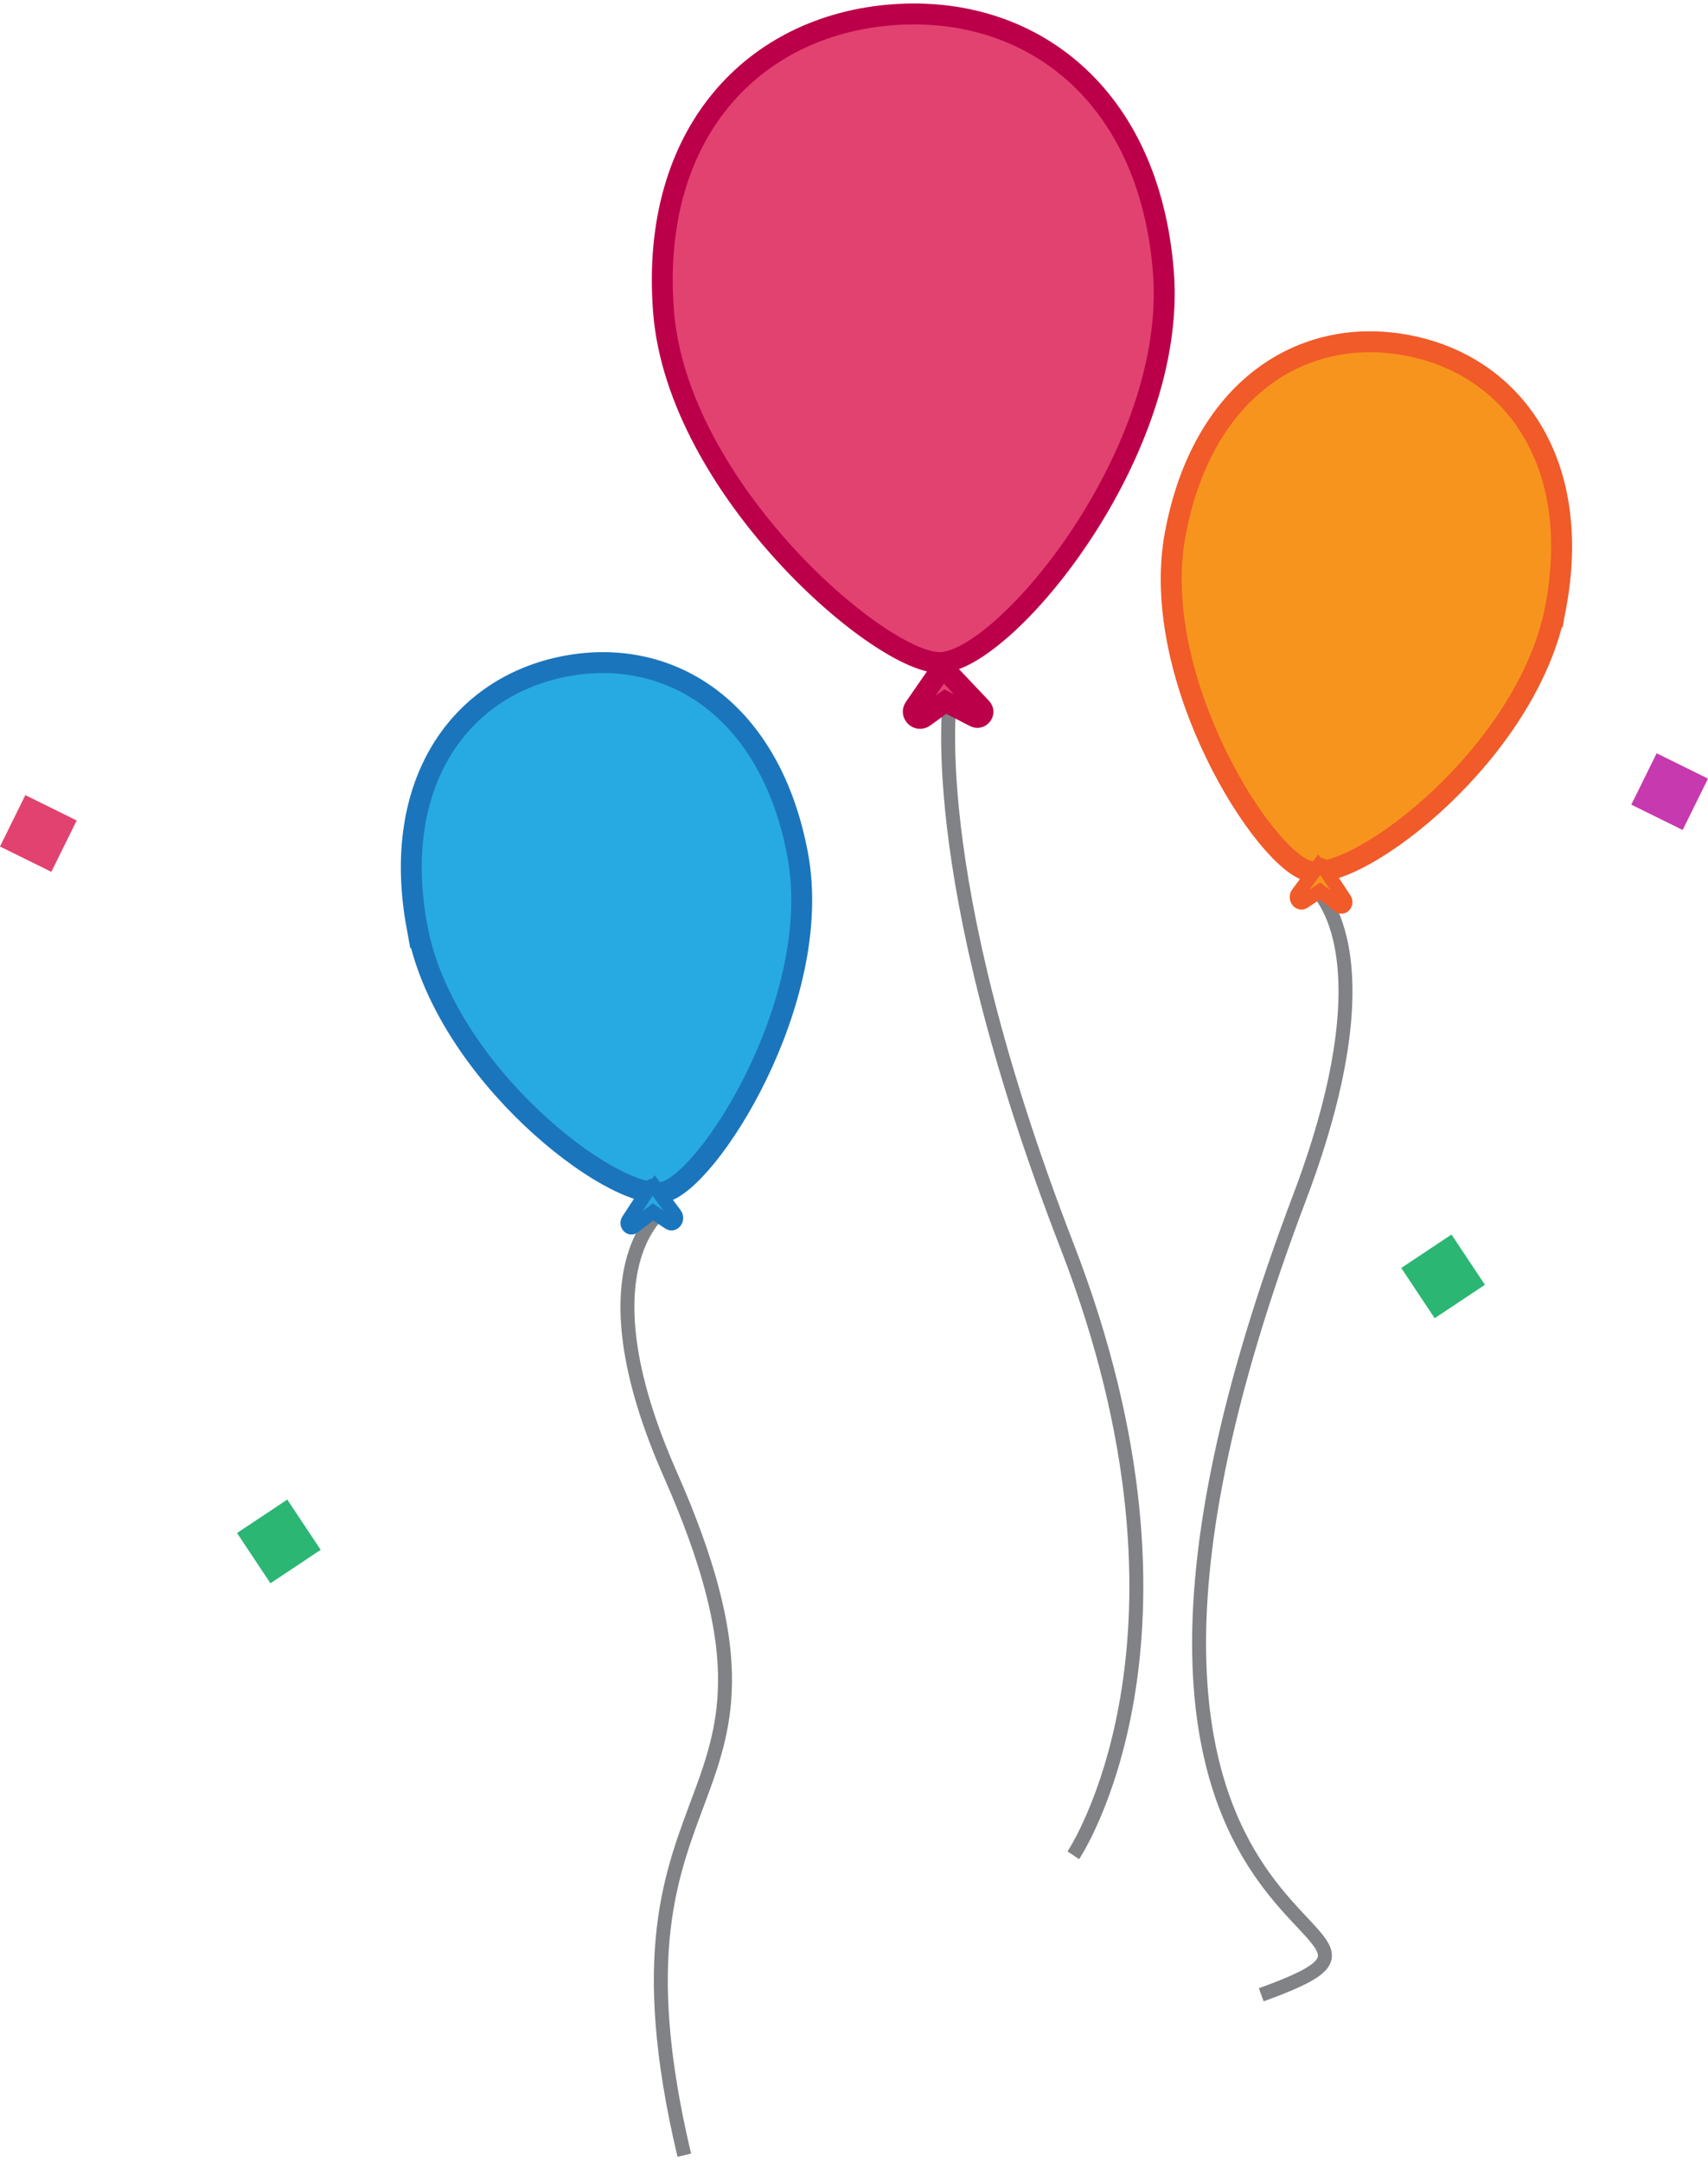 <svg viewBox="0 0 245 310" xmlns="http://www.w3.org/2000/svg"><g fill="none" fill-rule="evenodd"><path d="M166.886 39.098c1.975 25.644-22.325 55.153-31.764 55.89-8.258.645-37.972-24.727-39.947-50.37C93.2 18.972 108.168 3.644 127.97 2.12 147.774.6 164.91 13.455 166.887 39.1" fill="#E24270"></path><path d="M166.886 39.098c1.975 25.644-22.325 55.153-31.764 55.89-8.258.645-37.972-24.727-39.947-50.37C93.2 18.972 108.168 3.644 127.97 2.12 147.774.6 164.91 13.455 166.887 39.1z" stroke="#BB0049" stroke-width="3"></path><path d="M136.38 99s-4.393 25.27 16.675 79.635c21.835 56.343.905 87.365.905 87.365" stroke="#808285" stroke-width="2"></path><path d="M134.786 96.263l-3.607 5.22c-.618.895.493 1.963 1.373 1.322l3.045-2.215 4.22 2.174c.804.414 1.576-.6.957-1.253l-5.04-5.32c-.268-.28-.73-.246-.95.073" fill="#E24270"></path><path d="M134.786 96.263l-3.607 5.22c-.618.895.493 1.963 1.373 1.322l3.045-2.215 4.22 2.174c.804.414 1.576-.6.957-1.253l-5.04-5.32c-.268-.28-.73-.246-.95.073z" stroke="#BB0049" stroke-width="3"></path><path d="M223.18 86.916c-3.846 20.83-28.086 39.36-35.276 38.015-6.292-1.174-23.187-27.46-19.34-48.29 3.845-20.827 18.185-29.973 33.267-27.136 15.083 2.838 25.196 16.583 21.35 37.412" fill="#F7941D"></path><path d="M223.18 86.916c-3.846 20.83-28.086 39.36-35.276 38.015-6.292-1.174-23.187-27.46-19.34-48.29 3.845-20.827 18.185-29.973 33.267-27.136 15.083 2.838 25.196 16.583 21.35 37.412z" stroke="#F15A29" stroke-width="3"></path><path d="M188.264 127s11.83 8.563-1.903 44.83c-43.046 113.684 27.63 102.178-5.446 114.17" stroke="#808285" stroke-width="2"></path><path d="M189.094 124.174l-2.923 3.936c-.5.674.195 1.637.86 1.19l2.3-1.54 2.786 2.126c.53.405 1.148-.353.765-.938l-3.117-4.753c-.165-.25-.49-.262-.67-.02" fill="#F7941D"></path><path d="M189.094 124.174l-2.923 3.936c-.5.674.195 1.637.86 1.19l2.3-1.54 2.786 2.126c.53.405 1.148-.353.765-.938l-3.117-4.753c-.165-.25-.49-.262-.67-.02z" stroke="#F15A29" stroke-width="2"></path><path fill="#E24270" d="M7.366 125L0 121.366 3.634 114 11 117.634"></path><path fill="#2BB673" d="M205.793 189L201 181.793l7.206-4.793 4.794 7.206M38.793 227L34 219.794 41.206 215 46 222.207"></path><path fill="#C739AE" d="M241.365 119L234 115.365l3.635-7.365 7.365 3.635"></path><path d="M59.82 132.916c3.846 20.828 28.086 39.36 35.277 38.015 6.29-1.174 23.187-27.46 19.34-48.29-3.845-20.827-18.186-29.973-33.268-27.136-15.083 2.838-25.196 16.583-21.35 37.412" fill="#27AAE1"></path><path d="M59.82 132.916c3.846 20.828 28.086 39.36 35.277 38.015 6.29-1.174 23.187-27.46 19.34-48.29-3.845-20.827-18.186-29.973-33.268-27.136-15.083 2.838-25.196 16.583-21.35 37.412z" stroke="#1B75BC" stroke-width="3"></path><path d="M95.578 173s-12.91 7.878.553 38.35c22.452 50.803-11.7 39.804 2.025 97.65" stroke="#808285" stroke-width="2"></path><path d="M93.906 170.174l2.923 3.936c.5.674-.195 1.637-.86 1.19l-2.3-1.54-2.786 2.126c-.53.404-1.148-.353-.765-.938l3.117-4.753c.165-.25.49-.262.67-.02" fill="#27AAE1"></path><path d="M93.906 170.174l2.923 3.936c.5.674-.195 1.637-.86 1.19l-2.3-1.54-2.786 2.126c-.53.404-1.148-.353-.765-.938l3.117-4.753c.165-.25.49-.262.67-.02z" stroke="#1B75BC" stroke-width="2"></path></g></svg>
